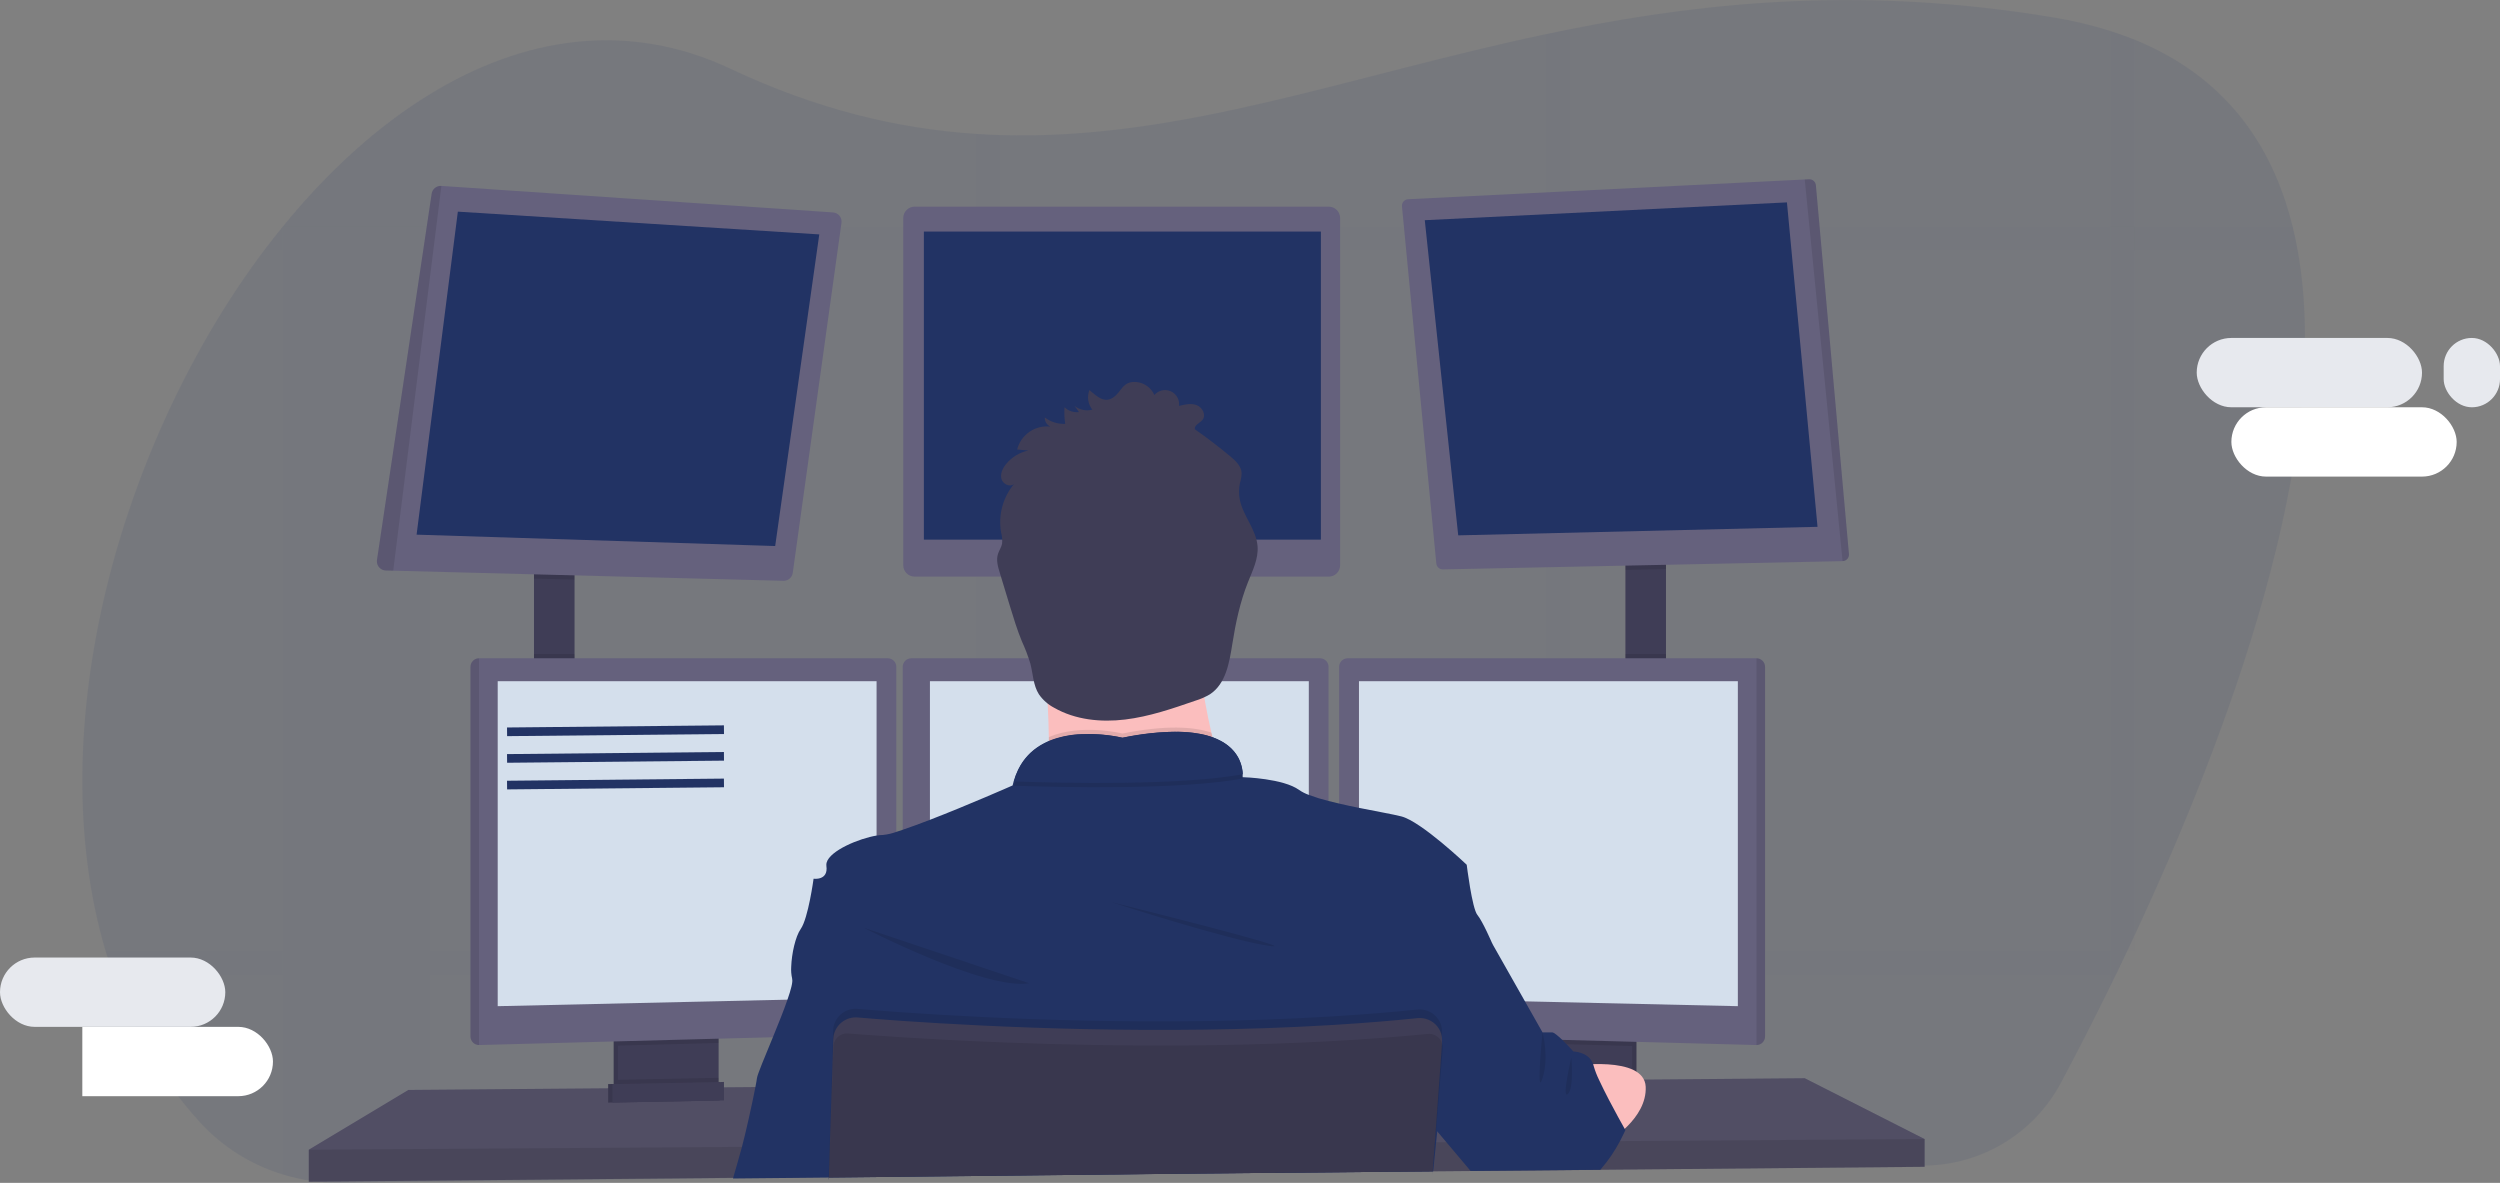<svg width="577" height="273" viewBox="0 0 577 273" fill="none" xmlns="http://www.w3.org/2000/svg">
<rect x="0" y="0" width="577" height="273" fill="#808080" stroke="none"/>
<g id="coding">
<g id="undraw_programming_2svr (1) 1" clip-path="url(#clip0)">
<path id="Vector" opacity="0.1" d="M492.667 215.875C492.096 217.106 491.526 218.322 490.958 219.52C490.071 221.382 489.196 223.208 488.332 224.998C487.948 225.791 487.563 226.57 487.189 227.348C482.952 236.004 478.996 243.659 475.637 249.955C472.588 255.659 468.061 260.439 462.53 263.793C457 267.147 450.669 268.953 444.201 269.02L369.492 269.832H368.703L362.299 269.901L356.821 269.96L340.022 270.143H339.342L330.789 270.236H330.528L277.815 270.808L230.763 271.3L225.29 271.36L191.297 271.729H191.258L169.212 271.965H168.976L99.266 272.719L78.413 272.946C73.963 272.996 69.531 272.361 65.274 271.064C57.866 268.826 51.208 264.611 46.017 258.871C37.06 249.004 30.533 237.491 26.148 224.998C25.514 223.195 24.923 221.369 24.375 219.52C9.196 168.213 27.7 102.018 61.003 57.721C62.399 55.869 63.818 54.063 65.259 52.302L65.294 52.263C75.536 39.691 87.019 29.188 99.252 21.72C120.928 8.463 144.944 4.729 168.567 15.858C188.553 25.277 207.215 29.706 225.305 30.907C227.132 31.026 228.96 31.114 230.778 31.169C272.273 32.474 311.163 17.523 356.831 7.872C358.648 7.488 360.471 7.109 362.309 6.749C394.887 0.266 431.028 -3.153 474.006 4.035C478.471 4.764 482.877 5.818 487.189 7.187C489.084 7.798 490.91 8.455 492.667 9.158C513.181 17.503 524.369 32.922 529.123 52.243C529.573 54.036 529.962 55.861 530.291 57.716C538.72 104.191 514.033 170.115 492.667 215.875Z" fill="#223364"/>
<g id="Group" opacity="0.1">
<path id="Vector_2" opacity="0.1" d="M99.252 21.72V272.773L78.398 273C73.948 273.05 69.516 272.416 65.259 271.118V52.263H65.294C75.536 39.676 87.019 29.174 99.252 21.72Z" fill="#223364"/>
<path id="Vector_3" opacity="0.1" d="M530.315 57.721H61.003C62.399 55.869 63.818 54.063 65.259 52.303V52.263H529.148C529.598 54.046 529.987 55.866 530.315 57.721Z" fill="#223364"/>
<path id="Vector_4" opacity="0.1" d="M492.667 9.163V219.515H490.958C490.071 221.378 489.196 223.204 488.332 224.993C487.948 225.787 487.564 226.565 487.189 227.343V7.173C489.084 7.784 490.91 8.447 492.667 9.163Z" fill="#223364"/>
<path id="Vector_5" opacity="0.1" d="M362.309 6.734V269.921L356.831 269.98V7.857C358.648 7.473 360.471 7.094 362.309 6.734Z" fill="#223364"/>
<path id="Vector_6" opacity="0.1" d="M230.778 31.154V271.35L225.305 271.409V30.893C227.132 31.011 228.96 31.08 230.778 31.154Z" fill="#223364"/>
<path id="Vector_7" opacity="0.1" d="M490.958 219.52C490.071 221.382 489.196 223.208 488.332 224.998H26.148C25.514 223.195 24.923 221.369 24.375 219.52H490.958Z" fill="#223364"/>
</g>
<path id="Vector_8" d="M132.604 130.955H123.243V159.36H132.604V130.955Z" fill="#3F3D56"/>
<path id="Vector_9" d="M384.507 129.478H375.147V159.528H384.507V129.478Z" fill="#3F3D56"/>
<path id="Vector_10" d="M444.201 262.891V269.296L369.359 269.985L368.56 270L340.115 270.261L339.435 270.271L330.789 270.345H330.533L277.83 270.833L191.317 271.635H191.243L169.247 271.842L169.01 271.847L71.269 272.744V265.354L94.251 251.561L140.363 251.177L141.348 251.172L141.673 251.167L142.659 251.152L164.798 250.97L165.788 250.965L166.104 250.96L167.089 250.955L174.188 250.896L174.375 250.891L191.888 250.743H192.031L328.691 249.59L332.036 249.566H332.371L334.923 249.541L353.471 249.388L354.456 249.374L355.368 249.364H355.84L361.609 249.319L362.752 249.305L364.284 249.295L369.088 249.25L376.709 249.186L377.694 249.177L379.409 249.167H379.729L416.534 248.851L444.201 262.891Z" fill="#65617D"/>
<path id="Vector_11" opacity="0.2" d="M444.201 262.891V269.296L369.359 269.985L368.56 270L340.115 270.261L339.435 270.271L330.789 270.345H330.533L277.83 270.833L191.317 271.635H191.243L169.247 271.842L169.01 271.847L71.269 272.744V265.354L94.251 251.561L140.363 251.177L141.348 251.172L141.673 251.167L142.659 251.152L164.798 250.97L165.788 250.965L166.104 250.96L167.089 250.955L174.188 250.896L174.375 250.891L191.888 250.743H192.031L328.691 249.59L332.036 249.566H332.371L334.923 249.541L353.471 249.388L354.456 249.374L355.368 249.364H355.84L361.609 249.319L362.752 249.305L364.284 249.295L369.088 249.25L376.709 249.186L377.694 249.177L379.409 249.167H379.729L416.534 248.851L444.201 262.891Z" fill="black"/>
<path id="Vector_12" d="M164.872 238.265V250.329C164.872 250.901 164.71 251.46 164.405 251.944C164.1 252.427 163.664 252.813 163.148 253.058C162.763 253.245 162.343 253.346 161.916 253.354L144.723 253.719C144.264 253.73 143.808 253.633 143.393 253.438C142.867 253.197 142.422 252.81 142.111 252.324C141.799 251.837 141.633 251.272 141.634 250.694V238.265H164.872Z" fill="#3F3D56"/>
<path id="Vector_13" opacity="0.1" d="M164.872 238.265V250.329C164.872 250.901 164.71 251.46 164.405 251.944C164.1 252.427 163.664 252.813 163.148 253.058C162.763 253.245 162.343 253.346 161.916 253.354L144.723 253.719C144.264 253.73 143.808 253.633 143.393 253.438C142.867 253.197 142.422 252.81 142.111 252.324C141.799 251.837 141.633 251.272 141.634 250.694V238.265H164.872Z" fill="black"/>
<path id="Vector_14" d="M165.857 238.265V250.329C165.857 250.901 165.696 251.46 165.39 251.944C165.085 252.427 164.649 252.813 164.133 253.058C163.749 253.245 163.328 253.346 162.901 253.354L145.708 253.719C145.249 253.73 144.793 253.633 144.378 253.438C143.853 253.197 143.408 252.81 143.096 252.324C142.784 251.837 142.619 251.272 142.619 250.694V238.265H165.857Z" fill="#3F3D56"/>
<path id="Vector_15" d="M377.694 238.265H354.456V253.783H377.694V238.265Z" fill="#3F3D56"/>
<path id="Vector_16" opacity="0.1" d="M377.694 238.265H354.456V253.783H377.694V238.265Z" fill="black"/>
<path id="Vector_17" d="M376.709 238.265H353.471V253.783H376.709V238.265Z" fill="#3F3D56"/>
<path id="Vector_18" opacity="0.1" d="M132.604 130.951V133.773L123.243 133.532V130.951H132.604Z" fill="black"/>
<path id="Vector_19" d="M194.214 51.43L182.967 132.221C182.895 132.738 182.636 133.209 182.239 133.546C181.842 133.884 181.335 134.063 180.814 134.049L90.758 131.714L89.049 131.67C88.751 131.663 88.459 131.593 88.19 131.465C87.921 131.337 87.682 131.154 87.489 130.928C87.295 130.702 87.152 130.437 87.067 130.151C86.983 129.866 86.96 129.566 87 129.271L99.626 44.696C99.707 44.172 99.982 43.698 100.396 43.367C100.811 43.036 101.334 42.872 101.863 42.908L192.243 49.026C192.535 49.043 192.82 49.12 193.08 49.253C193.34 49.386 193.57 49.571 193.755 49.797C193.941 50.022 194.077 50.284 194.156 50.565C194.235 50.847 194.254 51.141 194.214 51.43V51.43Z" fill="#65617D"/>
<path id="Vector_20" d="M105.671 48.849L96.148 123.399L178.912 126.024L189.09 54.1L105.671 48.849Z" fill="#223364"/>
<path id="Vector_21" d="M306.675 47.696H211.097C209.646 47.696 208.471 48.872 208.471 50.322V130.458C208.471 131.908 209.646 133.084 211.097 133.084H306.675C308.125 133.084 309.3 131.908 309.3 130.458V50.322C309.3 48.872 308.125 47.696 306.675 47.696Z" fill="#65617D"/>
<path id="Vector_22" d="M304.862 53.445H213.23V124.546H304.862V53.445Z" fill="#223364"/>
<path id="Vector_23" opacity="0.1" d="M384.507 129.473V131.34L375.147 131.532V129.473H384.507Z" fill="black"/>
<path id="Vector_24" d="M426.742 127.896C426.755 128.1 426.727 128.305 426.659 128.498C426.591 128.691 426.485 128.868 426.347 129.019C426.209 129.17 426.042 129.292 425.856 129.376C425.67 129.461 425.468 129.507 425.264 129.512L333.041 131.419C332.658 131.426 332.286 131.289 332 131.034C331.714 130.779 331.535 130.426 331.499 130.044L323.572 47.637C323.553 47.433 323.575 47.226 323.637 47.031C323.7 46.835 323.801 46.654 323.936 46.499C324.07 46.344 324.235 46.218 324.42 46.128C324.605 46.038 324.806 45.987 325.011 45.977L416.534 41.425L417.519 41.376C417.911 41.355 418.295 41.488 418.591 41.745C418.887 42.002 419.072 42.364 419.106 42.755L426.742 127.896Z" fill="#65617D"/>
<path id="Vector_25" d="M328.839 50.82L412.425 46.711L419.485 121.591L336.558 123.561L328.839 50.82Z" fill="#223364"/>
<path id="Vector_26" opacity="0.1" d="M426.742 127.896C426.755 128.1 426.727 128.305 426.659 128.498C426.591 128.691 426.485 128.868 426.347 129.019C426.209 129.17 426.042 129.292 425.856 129.376C425.67 129.461 425.468 129.507 425.264 129.512L416.534 41.425L417.519 41.376C417.911 41.355 418.295 41.488 418.591 41.745C418.887 42.002 419.072 42.364 419.106 42.755L426.742 127.896Z" fill="black"/>
<path id="Vector_27" opacity="0.1" d="M101.877 42.903L90.758 131.714L89.049 131.67C88.751 131.663 88.459 131.593 88.19 131.465C87.921 131.337 87.682 131.154 87.489 130.928C87.295 130.702 87.152 130.437 87.067 130.151C86.983 129.866 86.96 129.566 87 129.271L99.626 44.696C99.707 44.169 99.983 43.691 100.4 43.359C100.818 43.026 101.345 42.864 101.877 42.903V42.903Z" fill="black"/>
<path id="Vector_28" opacity="0.1" d="M132.604 150.946H123.243V159.361H132.604V150.946Z" fill="black"/>
<path id="Vector_29" opacity="0.1" d="M165.857 238.26V240.708L142.619 241.329V238.26H165.857Z" fill="black"/>
<path id="Vector_30" d="M206.87 153.878V236.738C206.864 237.243 206.664 237.728 206.311 238.09C205.957 238.452 205.479 238.665 204.973 238.684L110.558 241.196H110.533C110.019 241.19 109.528 240.983 109.164 240.619C108.801 240.255 108.594 239.764 108.587 239.25V153.878C108.594 153.363 108.801 152.872 109.164 152.509C109.528 152.145 110.019 151.938 110.533 151.932H204.924C205.438 151.938 205.929 152.145 206.293 152.509C206.656 152.872 206.863 153.363 206.87 153.878V153.878Z" fill="#65617D"/>
<path id="Vector_31" opacity="0.1" d="M110.558 151.932V241.196H110.533C110.019 241.19 109.528 240.983 109.164 240.619C108.801 240.255 108.594 239.764 108.587 239.25V153.878C108.594 153.363 108.801 152.872 109.164 152.509C109.528 152.145 110.019 151.938 110.533 151.932H110.558Z" fill="black"/>
<path id="Vector_32" d="M114.869 157.222H202.313V230.255L114.869 232.225V157.222Z" fill="#D4DFEC"/>
<path id="Vector_33" opacity="0.1" d="M384.507 150.946H375.147V159.528H384.507V150.946Z" fill="black"/>
<path id="Vector_34" opacity="0.1" d="M376.709 238.26V241.418L353.471 240.797V238.26H376.709Z" fill="black"/>
<path id="Vector_35" d="M407.376 153.878V239.25C407.369 239.768 407.159 240.263 406.79 240.628C406.421 240.992 405.924 241.196 405.405 241.196V241.196L310.97 238.684C310.465 238.665 309.986 238.452 309.633 238.09C309.28 237.728 309.08 237.243 309.074 236.738V153.878C309.08 153.363 309.287 152.872 309.651 152.509C310.014 152.145 310.506 151.938 311.02 151.932H405.41C405.928 151.933 406.424 152.138 406.792 152.502C407.16 152.866 407.369 153.36 407.376 153.878V153.878Z" fill="#65617D"/>
<path id="Vector_36" opacity="0.1" d="M407.376 153.878V239.25C407.369 239.768 407.159 240.263 406.79 240.628C406.421 240.992 405.924 241.196 405.405 241.196V241.196V151.932C405.924 151.932 406.421 152.136 406.79 152.5C407.159 152.864 407.369 153.359 407.376 153.878Z" fill="black"/>
<path id="Vector_37" d="M401.095 157.222H313.65V230.255L401.095 232.225V157.222Z" fill="#D4DFEC"/>
<path id="Vector_38" d="M306.63 153.878V236.738C306.624 237.243 306.424 237.728 306.071 238.09C305.718 238.452 305.239 238.665 304.734 238.684L210.318 241.196C209.8 241.196 209.302 240.992 208.934 240.628C208.565 240.263 208.354 239.768 208.348 239.25V153.878C208.354 153.363 208.561 152.872 208.925 152.509C209.288 152.145 209.78 151.938 210.294 151.932H304.684C305.198 151.938 305.69 152.145 306.053 152.509C306.417 152.872 306.624 153.363 306.63 153.878V153.878Z" fill="#65617D"/>
<path id="Vector_39" d="M214.629 157.222H302.073V230.255L214.629 232.225V157.222Z" fill="#D4DFEC"/>
<path id="Vector_40" opacity="0.1" d="M444.201 262.891V269.296L369.359 269.985L368.56 270L340.115 270.261L339.435 270.271L330.789 270.345H330.533L277.83 270.833L191.317 271.636H191.243L169.247 271.842L169.01 271.847L71.269 272.744V265.354L171.035 264.699H171.271L191.465 264.561H191.558L331.016 263.64H331.159L331.243 263.635H331.474L333.834 263.62H334.553L371.25 263.374L373.418 263.364L373.901 263.359L444.201 262.891Z" fill="black"/>
<path id="Vector_41" d="M259.046 159.36C273.012 159.36 284.333 148.039 284.333 134.074C284.333 120.108 273.012 108.787 259.046 108.787C245.08 108.787 233.758 120.108 233.758 134.074C233.758 148.039 245.08 159.36 259.046 159.36Z" fill="#FBBEBE"/>
<path id="neck" d="M284.338 185.8C284.338 185.8 235.32 191.711 240 185.8C241.695 183.662 242.163 177.327 242.069 170.11C242.04 167.917 241.961 165.646 241.848 163.385C241.306 152.547 240 141.956 240 141.956C240 141.956 282.86 121.758 277.934 137.769C275.963 144.237 276.608 153.321 278.106 161.848C278.545 164.336 279.052 166.774 279.584 169.09C280.883 174.737 282.469 180.315 284.338 185.8V185.8Z" fill="#FBBEBE"/>
<path id="Vector_42" opacity="0.1" d="M284.338 185.8C284.338 185.8 235.32 191.711 240 185.8C241.695 183.662 242.163 177.327 242.069 170.11C249.543 166.917 259.051 169.297 259.051 169.297C269.061 167.302 275.48 167.691 279.584 169.09C280.883 174.737 282.469 180.315 284.338 185.8V185.8Z" fill="black"/>
<path id="Vector_43" d="M191.297 272.192V271.778L277.815 270.837L330.528 270.345H330.676L330.622 271.074L330.696 270.345H330.789V270.261L331.464 263.635L331.721 261.128L331.799 260.344L331.868 259.689L334.913 249.536L337.957 239.398L340.519 230.861L344.431 217.816C344.431 217.816 342.214 212.643 340.982 211.165C339.751 209.687 338.519 199.588 338.519 199.588C338.519 199.588 328.006 189.573 323.41 188.421C321.483 187.928 317.68 187.273 313.64 186.45C312.128 186.145 310.576 185.819 309.084 185.465C308.241 185.273 307.413 185.071 306.62 184.869C305.077 184.483 303.555 184.013 302.063 183.46C301.281 183.176 300.537 182.797 299.846 182.332C296.226 179.676 287.151 179.376 286.801 179.376C286.8 179.364 286.8 179.353 286.801 179.341V179.297C286.814 179.09 286.814 178.883 286.801 178.676C286.801 178.479 286.801 178.248 286.757 177.987C286.757 177.908 286.757 177.824 286.722 177.74C286.698 177.563 286.668 177.376 286.624 177.179C286.609 177.091 286.589 177.004 286.565 176.918C286.422 176.324 286.216 175.748 285.949 175.198C285.914 175.12 285.87 175.036 285.831 174.957C285.589 174.502 285.309 174.068 284.993 173.661C284.929 173.578 284.86 173.489 284.786 173.405C284.383 172.929 283.934 172.494 283.446 172.105C283.313 172.001 283.175 171.893 283.033 171.794C282.953 171.73 282.869 171.67 282.781 171.617L282.343 171.331L281.934 171.095C281.574 170.898 281.195 170.706 280.781 170.523C280.653 170.464 280.515 170.41 280.377 170.356C280.239 170.302 280.022 170.218 279.84 170.149H279.811L279.441 170.001C279.16 169.908 278.875 169.824 278.574 169.74L278.116 169.622L277.623 169.509L277.131 169.405C276.638 169.307 276.111 169.218 275.559 169.149L274.997 169.08L274.421 169.021L273.825 168.972L272.978 168.922L271.992 168.888C267.647 168.887 263.314 169.348 259.065 170.262C256.114 169.606 253.091 169.327 250.07 169.435H249.641L249.148 169.464H248.833L248.198 169.523C247.986 169.523 247.769 169.568 247.557 169.597C247.345 169.627 247.124 169.651 246.912 169.686L246.587 169.74C246.266 169.794 245.941 169.853 245.601 169.922C245.493 169.942 245.385 169.967 245.276 169.996C244.848 170.09 244.419 170.203 243.995 170.331C243.784 170.39 243.572 170.459 243.36 170.533C243.252 170.563 243.148 170.602 243.045 170.642L242.729 170.755L242.419 170.878L242.049 171.026C241.862 171.105 241.68 171.188 241.498 171.277C241.394 171.321 241.291 171.371 241.192 171.425C241.094 171.479 240.99 171.523 240.897 171.578C239.783 172.153 238.753 172.879 237.837 173.735L237.586 173.977L237.34 174.228C237.256 174.312 237.177 174.4 237.098 174.489C236.777 174.84 236.478 175.21 236.202 175.597C236.123 175.701 236.049 175.804 235.975 175.913C235.663 176.374 235.38 176.854 235.128 177.351C235.064 177.469 235.005 177.593 234.946 177.711C234.544 178.543 234.214 179.408 233.96 180.297C233.868 180.626 233.785 180.954 233.709 181.282C233.709 181.282 223.28 185.884 214.629 189.214C212.328 190.1 210.161 190.903 208.348 191.509C207.821 191.687 207.328 191.849 206.87 192.002C205.876 192.361 204.842 192.599 203.791 192.711C203.295 192.719 202.801 192.766 202.313 192.849C198.337 193.495 191.524 196.298 190.78 199.111C190.72 199.335 190.703 199.569 190.731 199.8C190.731 199.8 190.731 199.835 190.731 199.854C191.223 203.303 187.775 202.81 187.775 202.81C187.775 202.81 186.543 211.924 184.819 214.387C183.573 216.16 182.72 220.116 182.612 223.102C182.55 224.032 182.623 224.966 182.829 225.875C182.829 225.9 182.829 225.924 182.829 225.944C183.026 226.604 182.553 228.407 181.75 230.718C180.878 233.255 179.607 236.408 178.385 239.383C176.543 243.876 174.809 247.955 174.7 248.851C174.656 249.25 174.528 249.965 174.35 250.886C173.631 254.64 172.035 261.788 171.247 264.68C170.66 266.837 169.808 269.793 169.222 271.823C169.222 271.882 169.187 271.941 169.173 271.995L191.258 271.778V272.192H191.327H191.297Z" fill="#223364"/>
<path id="Vector_44" opacity="0.1" d="M199.357 214.126C199.357 214.126 227.438 228.659 237.537 226.934L199.357 214.126Z" fill="black"/>
<path id="Vector_45" opacity="0.1" d="M256.504 208.214C256.504 208.214 283.845 217.082 292.959 218.313C302.073 219.545 256.504 208.214 256.504 208.214Z" fill="black"/>
<path id="Vector_46" opacity="0.1" d="M286.831 179.681C272.544 182.312 245.646 181.745 234.019 181.346C238.281 166.075 259.061 171.267 259.061 171.267C284.781 166.134 286.752 176.785 286.831 179.681Z" fill="black"/>
<path id="Vector_47" d="M286.831 178.696C272.544 181.327 245.646 180.76 234.019 180.361C238.281 165.09 259.061 170.282 259.061 170.282C284.781 165.149 286.752 175.799 286.831 178.696Z" fill="#223364"/>
<path id="hand" d="M362.668 246.024C362.668 246.024 379.497 243.437 379.827 250.827C380.157 258.216 371.245 263.379 371.245 263.379L362.668 246.024Z" fill="#FBBEBE"/>
<path id="hair" d="M252.109 94.55C251.406 94.736 250.669 94.755 249.958 94.605C249.246 94.455 248.579 94.141 248.01 93.688L249.035 95.112C248.431 95.182 247.819 95.118 247.243 94.927C246.666 94.736 246.137 94.42 245.695 94.004C245.602 95.278 245.655 96.559 245.853 97.821C244.157 97.903 242.488 97.379 241.143 96.344C241.117 96.788 241.227 97.23 241.46 97.609C241.692 97.989 242.036 98.288 242.444 98.467C240.74 98.263 239.021 98.686 237.607 99.657C236.193 100.628 235.18 102.08 234.758 103.743L237.33 103.979C235.309 104.411 233.495 105.518 232.187 107.117C231.399 108.103 230.797 109.364 231.142 110.566C231.487 111.768 233.152 112.536 234.059 111.679C232.769 113.218 231.832 115.02 231.313 116.96C230.794 118.899 230.705 120.929 231.054 122.906C231.288 123.749 231.364 124.627 231.28 125.497C231.118 126.31 230.605 127.015 230.349 127.808C229.857 129.246 230.325 130.808 230.763 132.241L233.074 139.838C233.911 142.582 234.744 145.33 235.837 147.986C236.612 149.664 237.27 151.394 237.808 153.163C238.429 155.548 238.453 158.158 239.778 160.242C240.687 161.554 241.901 162.624 243.316 163.361C248.188 166.149 254.075 166.74 259.652 166.07C265.228 165.4 270.579 163.553 275.884 161.72C277.063 161.365 278.194 160.869 279.254 160.242C282.924 157.838 283.742 152.922 284.427 148.592C285.19 143.764 286.21 138.946 288.018 134.404C289.092 131.699 290.481 128.955 290.245 126.059C289.944 122.211 286.9 119.093 286.146 115.31C285.894 114.045 285.905 112.742 286.181 111.482C286.414 110.731 286.545 109.952 286.57 109.167C286.486 107.58 285.185 106.359 283.964 105.339C281.313 103.125 278.577 101.033 275.756 99.063C275.613 98.078 276.953 97.654 277.559 96.876C278.416 95.777 277.53 94.033 276.229 93.521C274.929 93.008 273.47 93.343 272.116 93.683C272.204 92.99 272.066 92.286 271.722 91.678C271.379 91.069 270.848 90.587 270.209 90.305C269.569 90.022 268.856 89.953 268.174 90.108C267.493 90.263 266.879 90.634 266.426 91.166C266.066 90.341 265.491 89.628 264.761 89.101C264.032 88.574 263.174 88.253 262.277 88.171C259.011 87.915 258.947 90.412 256.858 91.787C254.77 93.161 253.045 91.348 251.439 90.028C251.144 90.774 251.051 91.585 251.168 92.379C251.286 93.173 251.611 93.922 252.109 94.55Z" fill="#3F3D56"/>
<path id="Vector_48" d="M375.147 260.803C375.147 260.803 374.709 261.847 373.901 263.359C372.679 265.686 371.191 267.863 369.467 269.847L369.334 269.99H368.536L340.091 270.251H339.411L339.327 270.153L333.809 263.606L331.73 261.138L331.647 261.034L331.469 260.827L331.371 260.709L331.243 260.556L327.198 255.758L328.676 249.6L331.193 239.225L331.257 238.974L331.75 237.004L332.1 235.526L333.272 230.708L337.292 214.131L344.436 217.826L351.968 231.127L356.013 238.27H358.23C358.648 238.27 359.609 239.078 360.575 240.009C360.92 240.339 361.264 240.689 361.56 240.994C362.437 241.9 363.132 242.679 363.132 242.679C363.132 242.679 366.723 242.758 367.688 245.585C367.738 245.722 367.779 245.862 367.812 246.004C368.132 247.116 368.549 248.197 369.058 249.236C369.694 250.62 370.492 252.191 371.3 253.763C372.802 256.645 374.329 259.389 374.891 260.384L374.96 260.507L375.147 260.803Z" fill="#223364"/>
<path id="Vector_49" opacity="0.1" d="M332.829 238.56L332.78 239.265V239.314L332.696 240.447L332.041 249.566L331.248 260.551L331.021 263.645L330.528 270.266V270.35L277.815 270.842L191.312 271.778V272.192H191.243V271.778V271.64L191.465 264.566L191.888 250.743L192.253 239.023L192.288 237.856C192.309 237.151 192.474 236.458 192.772 235.82C193.071 235.181 193.496 234.609 194.023 234.141C194.549 233.672 195.166 233.315 195.835 233.093C196.504 232.87 197.211 232.786 197.914 232.846C200.239 233.043 203.259 233.284 206.87 233.541L208.348 233.649C229.201 235.097 267.741 236.969 306.63 234.634C307.448 234.59 308.271 234.541 309.093 234.481C315.123 234.102 321.148 233.614 327.114 233.004C327.869 232.925 328.631 233.012 329.348 233.259C330.064 233.507 330.718 233.908 331.263 234.436C331.808 234.963 332.231 235.604 332.501 236.312C332.772 237.02 332.884 237.779 332.829 238.536V238.56Z" fill="black"/>
<path id="Vector_50" d="M191.297 272.192V271.778L277.815 270.837L330.528 270.345H330.676V270.261L331.169 263.64L331.381 260.684L332.189 249.546L332.824 240.728V240.511C332.853 240.105 332.835 239.696 332.77 239.294C332.773 239.278 332.773 239.261 332.77 239.245C332.635 238.414 332.296 237.629 331.785 236.959C331.242 236.264 330.531 235.718 329.719 235.373C328.907 235.028 328.021 234.896 327.144 234.989C321.178 235.6 315.153 236.087 309.123 236.467C308.3 236.526 307.478 236.575 306.66 236.619C267.77 238.93 229.231 237.058 208.377 235.634L206.899 235.526C203.288 235.27 200.268 235.033 197.943 234.831C196.664 234.723 195.39 235.093 194.367 235.869C193.345 236.645 192.646 237.772 192.406 239.033C192.356 239.3 192.326 239.57 192.317 239.841L191.982 250.758L191.524 264.586L191.307 271.66V271.798V272.212L191.297 272.192Z" fill="#3F3D56"/>
<path id="Vector_51" opacity="0.1" d="M332.977 242.014L332.371 249.566L331.469 260.822L331.243 263.64L330.75 269.951L330.72 270.266V270.35L330.647 271.079L330.701 270.35H330.558L277.845 270.842L191.312 271.778V271.641L191.553 264.566L192.046 250.743L192.361 241.556C192.377 241.033 192.523 240.523 192.786 240.071C193.05 239.619 193.422 239.24 193.869 238.969C194.427 238.627 195.079 238.472 195.731 238.526C196.766 238.61 198.037 238.708 199.52 238.817C201.929 238.994 204.899 239.201 208.358 239.418C214.762 239.822 222.797 240.255 232.004 240.61C257.622 241.595 292.206 241.925 325.055 239.048C326.533 238.92 328.06 238.777 329.553 238.634C330.144 238.575 330.739 238.688 331.267 238.959C331.417 239.034 331.559 239.123 331.691 239.225C332.12 239.536 332.46 239.954 332.676 240.437C332.727 240.533 332.768 240.634 332.799 240.738C332.947 241.146 333.008 241.581 332.977 242.014V242.014Z" fill="black"/>
<path id="Vector_52" opacity="0.1" d="M165.857 248.758V250.329C165.857 250.901 165.696 251.46 165.39 251.944C165.085 252.427 164.649 252.813 164.133 253.058L144.378 253.438C143.853 253.197 143.408 252.81 143.096 252.324C142.784 251.837 142.619 251.272 142.619 250.694V249.216L165.857 248.758Z" fill="black"/>
<path id="Vector_53" d="M166.104 253.985L140.363 254.477V250.206L166.104 249.714V253.985Z" fill="#3F3D56"/>
<path id="Vector_54" opacity="0.1" d="M166.104 253.985L140.363 254.477V250.206L166.104 249.714V253.985Z" fill="black"/>
<path id="Vector_55" d="M167.089 253.985L141.348 254.477V250.206L167.089 249.714V253.985Z" fill="#3F3D56"/>
<path id="Vector_56" opacity="0.1" d="M356.018 238.265C356.018 238.265 357.579 243.93 356.018 248.856C354.456 253.783 356.018 238.265 356.018 238.265Z" fill="black"/>
<path id="Vector_57" opacity="0.1" d="M362.668 244.043C362.668 244.043 363.324 251.236 361.846 252.512C360.368 253.787 362.668 244.043 362.668 244.043Z" fill="black"/>
<path id="Vector_58" d="M117.031 168.903L167.089 168.41" stroke="#223364" stroke-width="2" stroke-miterlimit="10"/>
<path id="Vector_59" d="M117.031 175.046L167.089 174.558" stroke="#223364" stroke-width="2" stroke-miterlimit="10"/>
<path id="Vector_60" d="M117.031 181.194L167.089 180.701" stroke="#223364" stroke-width="2" stroke-miterlimit="10"/>
<rect id="Rectangle 5" x="11" y="237" width="52" height="16" rx="8" fill="white"/>
</g>
<rect id="Rectangle 1" x="507" y="78" width="52" height="16" rx="8" fill="#E7E9EE"/>
<rect id="Rectangle 4" y="221" width="52" height="16" rx="8" fill="#E7E9EE"/>
<rect id="Rectangle 3" x="564" y="78" width="13" height="16" rx="6.5" fill="#E7E9EE"/>
<rect id="Rectangle 2" x="515" y="94" width="52" height="16" rx="8" fill="white"/>
</g>
<defs>
<clipPath id="clip0">
<rect width="513" height="273" fill="white" transform="translate(19)"/>
</clipPath>
</defs>
</svg>
